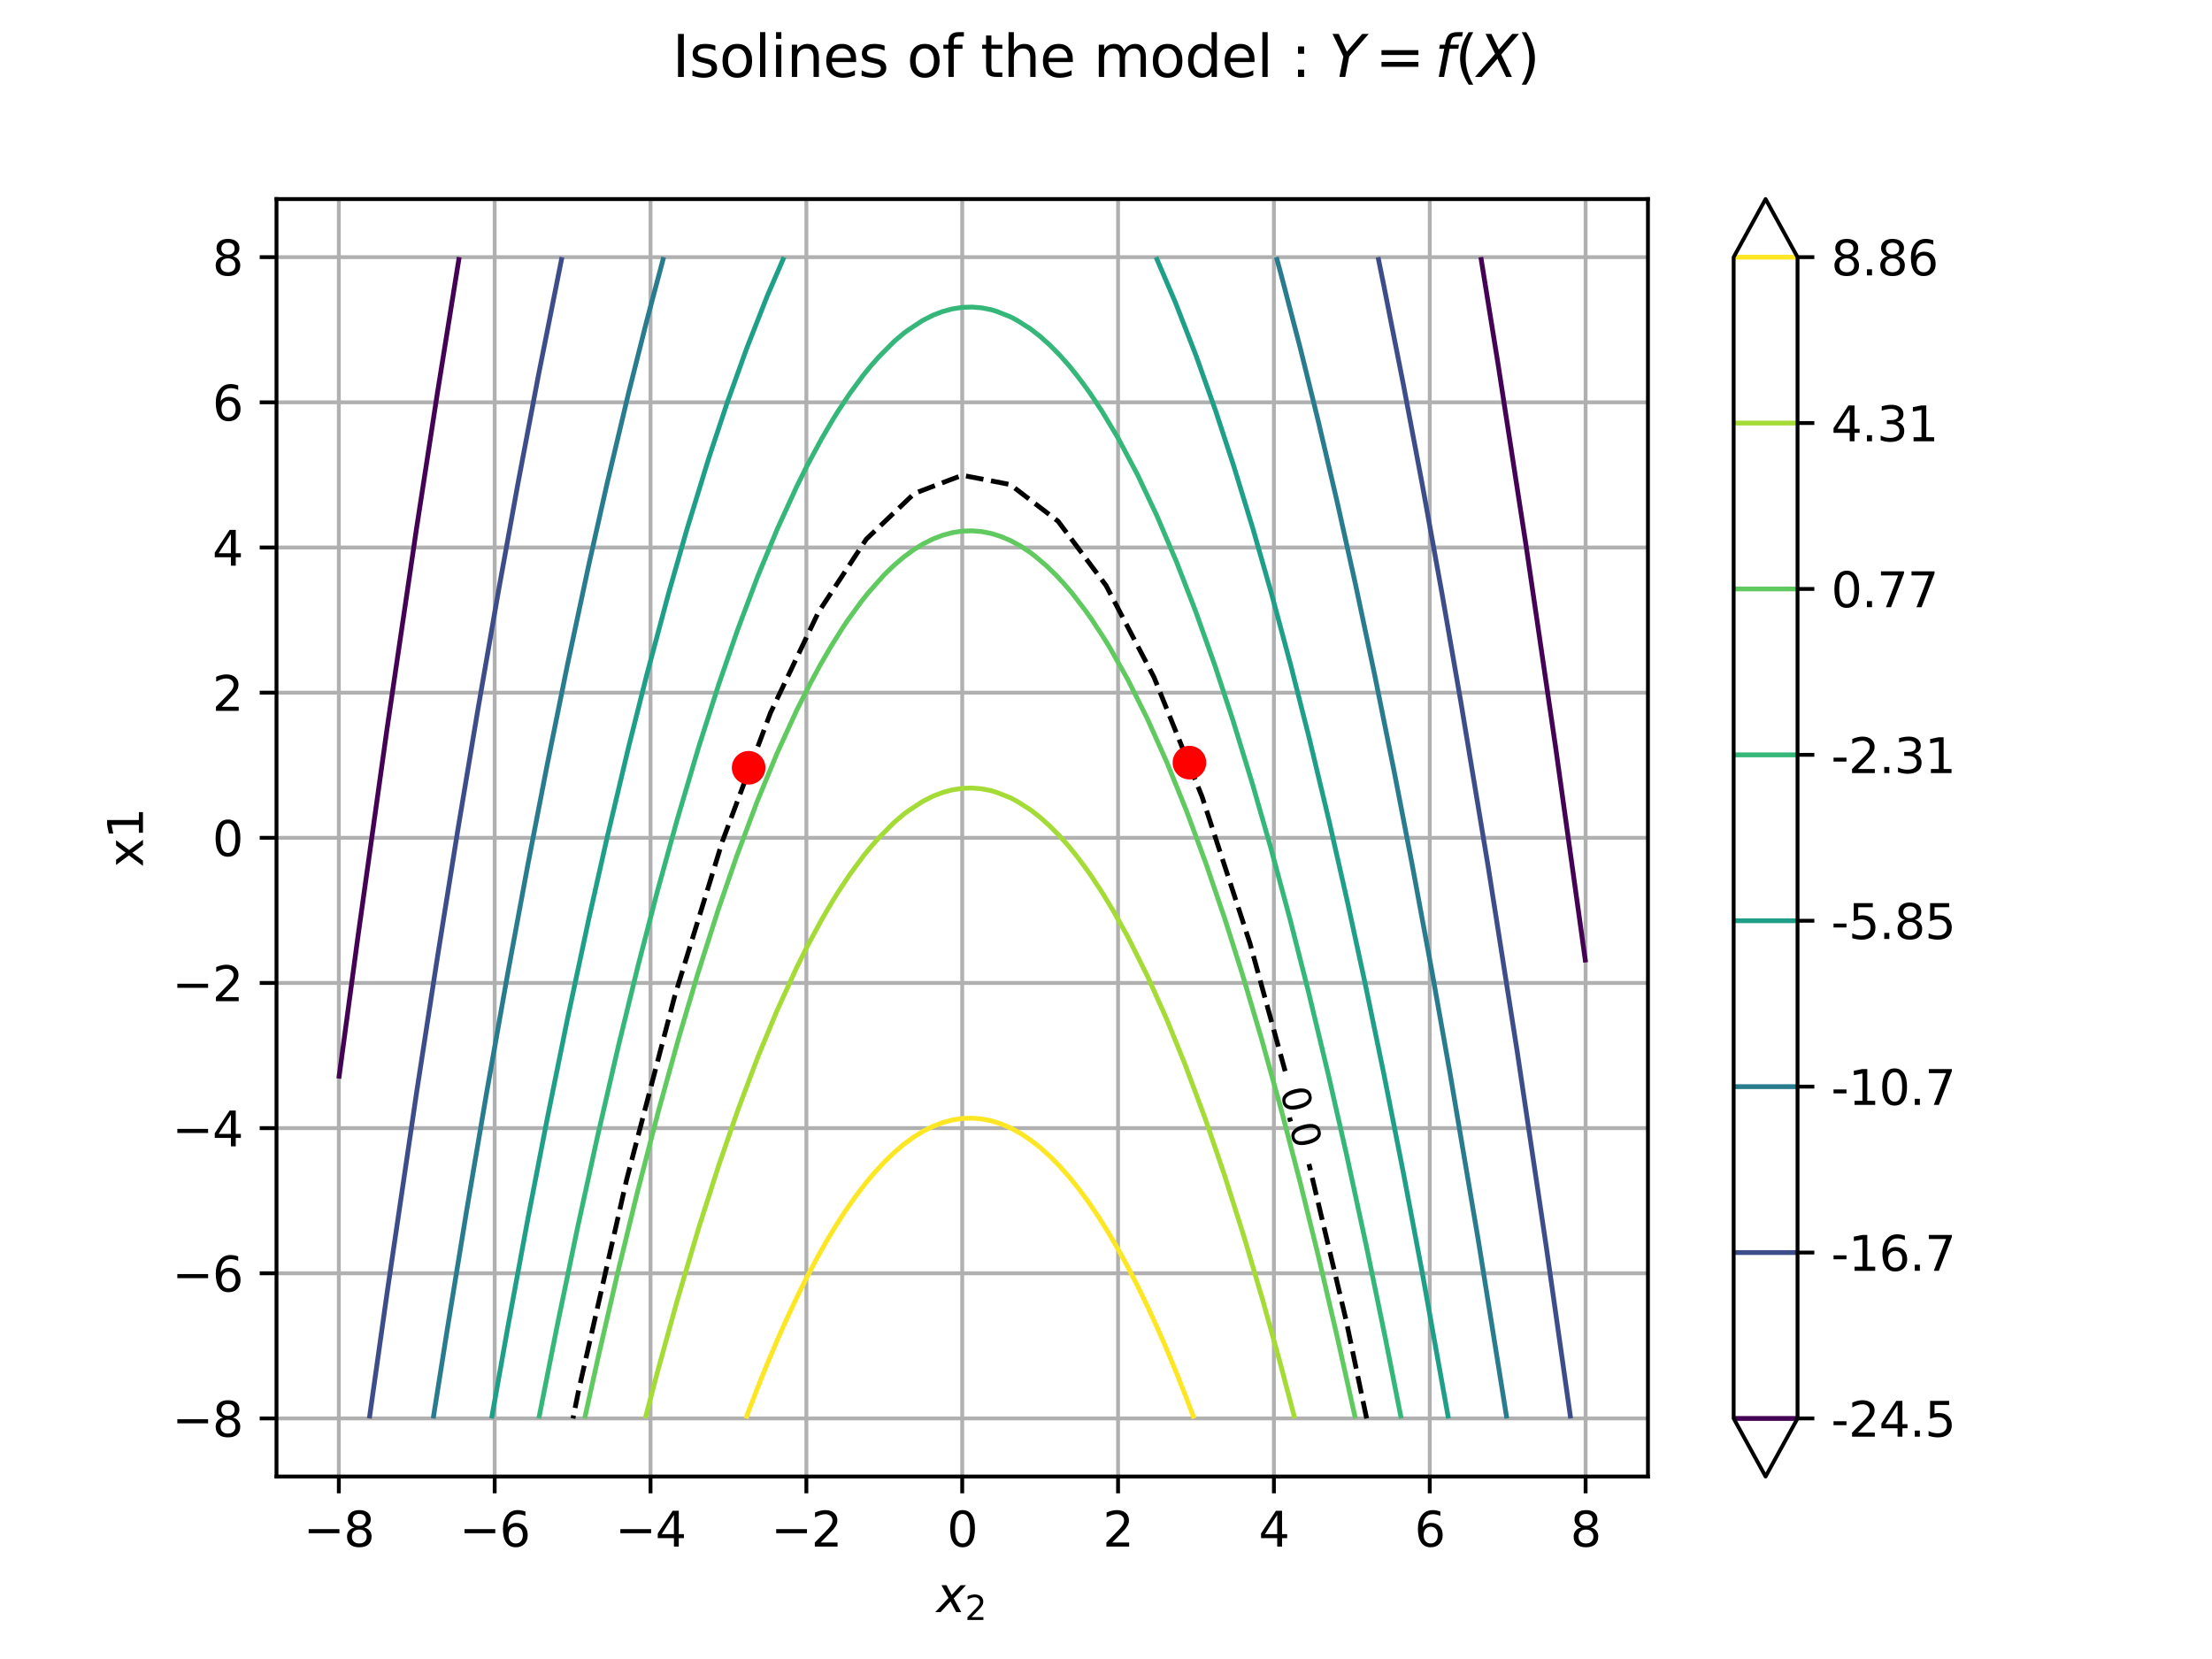 <?xml version="1.0" encoding="utf-8" standalone="no"?>
<!DOCTYPE svg PUBLIC "-//W3C//DTD SVG 1.1//EN"
  "http://www.w3.org/Graphics/SVG/1.1/DTD/svg11.dtd">
<svg xmlns:xlink="http://www.w3.org/1999/xlink" width="460.8pt" height="345.6pt" viewBox="0 0 460.8 345.6" xmlns="http://www.w3.org/2000/svg" version="1.1">
 <defs>
  <style type="text/css">*{stroke-linejoin: round; stroke-linecap: butt}</style>
 </defs>
 <g id="figure_1">
  <g id="patch_1">
   <path d="M 0 345.6 
L 460.8 345.6 
L 460.8 0 
L 0 0 
z
" style="fill: #ffffff"/>
  </g>
  <g id="axes_1">
   <g id="patch_2">
    <path d="M 57.6 307.584 
L 343.296 307.584 
L 343.296 41.472 
L 57.6 41.472 
z
" style="fill: #ffffff"/>
   </g>
   <g id="matplotlib.axis_1">
    <g id="xtick_1">
     <g id="line2d_1">
      <path d="M 70.586 307.584 
L 70.586 41.472 
" clip-path="url(#p70f68fbd48)" style="fill: none; stroke: #b0b0b0; stroke-width: 0.8; stroke-linecap: square"/>
     </g>
     <g id="line2d_2">
      <defs>
       <path id="m6510e514ec" d="M 0 0 
L 0 3.5 
" style="stroke: #000000; stroke-width: 0.8"/>
      </defs>
      <g>
       <use xlink:href="#m6510e514ec" x="70.586" y="307.584" style="stroke: #000000; stroke-width: 0.8"/>
      </g>
     </g>
     <g id="text_1">
      <!-- −8 -->
      <g transform="translate(63.215 322.182) scale(0.1 -0.1)">
       <defs>
        <path id="DejaVuSans-2212" d="M 678 2272 
L 4684 2272 
L 4684 1741 
L 678 1741 
L 678 2272 
z
" transform="scale(0.016)"/>
        <path id="DejaVuSans-38" d="M 2034 2216 
Q 1584 2216 1326 1975 
Q 1069 1734 1069 1313 
Q 1069 891 1326 650 
Q 1584 409 2034 409 
Q 2484 409 2743 651 
Q 3003 894 3003 1313 
Q 3003 1734 2745 1975 
Q 2488 2216 2034 2216 
z
M 1403 2484 
Q 997 2584 770 2862 
Q 544 3141 544 3541 
Q 544 4100 942 4425 
Q 1341 4750 2034 4750 
Q 2731 4750 3128 4425 
Q 3525 4100 3525 3541 
Q 3525 3141 3298 2862 
Q 3072 2584 2669 2484 
Q 3125 2378 3379 2068 
Q 3634 1759 3634 1313 
Q 3634 634 3220 271 
Q 2806 -91 2034 -91 
Q 1263 -91 848 271 
Q 434 634 434 1313 
Q 434 1759 690 2068 
Q 947 2378 1403 2484 
z
M 1172 3481 
Q 1172 3119 1398 2916 
Q 1625 2713 2034 2713 
Q 2441 2713 2670 2916 
Q 2900 3119 2900 3481 
Q 2900 3844 2670 4047 
Q 2441 4250 2034 4250 
Q 1625 4250 1398 4047 
Q 1172 3844 1172 3481 
z
" transform="scale(0.016)"/>
       </defs>
       <use xlink:href="#DejaVuSans-2212"/>
       <use xlink:href="#DejaVuSans-38" transform="translate(83.789 0)"/>
      </g>
     </g>
    </g>
    <g id="xtick_2">
     <g id="line2d_3">
      <path d="M 103.052 307.584 
L 103.052 41.472 
" clip-path="url(#p70f68fbd48)" style="fill: none; stroke: #b0b0b0; stroke-width: 0.8; stroke-linecap: square"/>
     </g>
     <g id="line2d_4">
      <g>
       <use xlink:href="#m6510e514ec" x="103.052" y="307.584" style="stroke: #000000; stroke-width: 0.8"/>
      </g>
     </g>
     <g id="text_2">
      <!-- −6 -->
      <g transform="translate(95.681 322.182) scale(0.1 -0.1)">
       <defs>
        <path id="DejaVuSans-36" d="M 2113 2584 
Q 1688 2584 1439 2293 
Q 1191 2003 1191 1497 
Q 1191 994 1439 701 
Q 1688 409 2113 409 
Q 2538 409 2786 701 
Q 3034 994 3034 1497 
Q 3034 2003 2786 2293 
Q 2538 2584 2113 2584 
z
M 3366 4563 
L 3366 3988 
Q 3128 4100 2886 4159 
Q 2644 4219 2406 4219 
Q 1781 4219 1451 3797 
Q 1122 3375 1075 2522 
Q 1259 2794 1537 2939 
Q 1816 3084 2150 3084 
Q 2853 3084 3261 2657 
Q 3669 2231 3669 1497 
Q 3669 778 3244 343 
Q 2819 -91 2113 -91 
Q 1303 -91 875 529 
Q 447 1150 447 2328 
Q 447 3434 972 4092 
Q 1497 4750 2381 4750 
Q 2619 4750 2861 4703 
Q 3103 4656 3366 4563 
z
" transform="scale(0.016)"/>
       </defs>
       <use xlink:href="#DejaVuSans-2212"/>
       <use xlink:href="#DejaVuSans-36" transform="translate(83.789 0)"/>
      </g>
     </g>
    </g>
    <g id="xtick_3">
     <g id="line2d_5">
      <path d="M 135.517 307.584 
L 135.517 41.472 
" clip-path="url(#p70f68fbd48)" style="fill: none; stroke: #b0b0b0; stroke-width: 0.8; stroke-linecap: square"/>
     </g>
     <g id="line2d_6">
      <g>
       <use xlink:href="#m6510e514ec" x="135.517" y="307.584" style="stroke: #000000; stroke-width: 0.8"/>
      </g>
     </g>
     <g id="text_3">
      <!-- −4 -->
      <g transform="translate(128.146 322.182) scale(0.1 -0.1)">
       <defs>
        <path id="DejaVuSans-34" d="M 2419 4116 
L 825 1625 
L 2419 1625 
L 2419 4116 
z
M 2253 4666 
L 3047 4666 
L 3047 1625 
L 3713 1625 
L 3713 1100 
L 3047 1100 
L 3047 0 
L 2419 0 
L 2419 1100 
L 313 1100 
L 313 1709 
L 2253 4666 
z
" transform="scale(0.016)"/>
       </defs>
       <use xlink:href="#DejaVuSans-2212"/>
       <use xlink:href="#DejaVuSans-34" transform="translate(83.789 0)"/>
      </g>
     </g>
    </g>
    <g id="xtick_4">
     <g id="line2d_7">
      <path d="M 167.983 307.584 
L 167.983 41.472 
" clip-path="url(#p70f68fbd48)" style="fill: none; stroke: #b0b0b0; stroke-width: 0.8; stroke-linecap: square"/>
     </g>
     <g id="line2d_8">
      <g>
       <use xlink:href="#m6510e514ec" x="167.983" y="307.584" style="stroke: #000000; stroke-width: 0.8"/>
      </g>
     </g>
     <g id="text_4">
      <!-- −2 -->
      <g transform="translate(160.611 322.182) scale(0.1 -0.1)">
       <defs>
        <path id="DejaVuSans-32" d="M 1228 531 
L 3431 531 
L 3431 0 
L 469 0 
L 469 531 
Q 828 903 1448 1529 
Q 2069 2156 2228 2338 
Q 2531 2678 2651 2914 
Q 2772 3150 2772 3378 
Q 2772 3750 2511 3984 
Q 2250 4219 1831 4219 
Q 1534 4219 1204 4116 
Q 875 4013 500 3803 
L 500 4441 
Q 881 4594 1212 4672 
Q 1544 4750 1819 4750 
Q 2544 4750 2975 4387 
Q 3406 4025 3406 3419 
Q 3406 3131 3298 2873 
Q 3191 2616 2906 2266 
Q 2828 2175 2409 1742 
Q 1991 1309 1228 531 
z
" transform="scale(0.016)"/>
       </defs>
       <use xlink:href="#DejaVuSans-2212"/>
       <use xlink:href="#DejaVuSans-32" transform="translate(83.789 0)"/>
      </g>
     </g>
    </g>
    <g id="xtick_5">
     <g id="line2d_9">
      <path d="M 200.448 307.584 
L 200.448 41.472 
" clip-path="url(#p70f68fbd48)" style="fill: none; stroke: #b0b0b0; stroke-width: 0.8; stroke-linecap: square"/>
     </g>
     <g id="line2d_10">
      <g>
       <use xlink:href="#m6510e514ec" x="200.448" y="307.584" style="stroke: #000000; stroke-width: 0.8"/>
      </g>
     </g>
     <g id="text_5">
      <!-- 0 -->
      <g transform="translate(197.267 322.182) scale(0.1 -0.1)">
       <defs>
        <path id="DejaVuSans-30" d="M 2034 4250 
Q 1547 4250 1301 3770 
Q 1056 3291 1056 2328 
Q 1056 1369 1301 889 
Q 1547 409 2034 409 
Q 2525 409 2770 889 
Q 3016 1369 3016 2328 
Q 3016 3291 2770 3770 
Q 2525 4250 2034 4250 
z
M 2034 4750 
Q 2819 4750 3233 4129 
Q 3647 3509 3647 2328 
Q 3647 1150 3233 529 
Q 2819 -91 2034 -91 
Q 1250 -91 836 529 
Q 422 1150 422 2328 
Q 422 3509 836 4129 
Q 1250 4750 2034 4750 
z
" transform="scale(0.016)"/>
       </defs>
       <use xlink:href="#DejaVuSans-30"/>
      </g>
     </g>
    </g>
    <g id="xtick_6">
     <g id="line2d_11">
      <path d="M 232.913 307.584 
L 232.913 41.472 
" clip-path="url(#p70f68fbd48)" style="fill: none; stroke: #b0b0b0; stroke-width: 0.8; stroke-linecap: square"/>
     </g>
     <g id="line2d_12">
      <g>
       <use xlink:href="#m6510e514ec" x="232.913" y="307.584" style="stroke: #000000; stroke-width: 0.8"/>
      </g>
     </g>
     <g id="text_6">
      <!-- 2 -->
      <g transform="translate(229.732 322.182) scale(0.1 -0.1)">
       <use xlink:href="#DejaVuSans-32"/>
      </g>
     </g>
    </g>
    <g id="xtick_7">
     <g id="line2d_13">
      <path d="M 265.379 307.584 
L 265.379 41.472 
" clip-path="url(#p70f68fbd48)" style="fill: none; stroke: #b0b0b0; stroke-width: 0.8; stroke-linecap: square"/>
     </g>
     <g id="line2d_14">
      <g>
       <use xlink:href="#m6510e514ec" x="265.379" y="307.584" style="stroke: #000000; stroke-width: 0.8"/>
      </g>
     </g>
     <g id="text_7">
      <!-- 4 -->
      <g transform="translate(262.198 322.182) scale(0.1 -0.1)">
       <use xlink:href="#DejaVuSans-34"/>
      </g>
     </g>
    </g>
    <g id="xtick_8">
     <g id="line2d_15">
      <path d="M 297.844 307.584 
L 297.844 41.472 
" clip-path="url(#p70f68fbd48)" style="fill: none; stroke: #b0b0b0; stroke-width: 0.8; stroke-linecap: square"/>
     </g>
     <g id="line2d_16">
      <g>
       <use xlink:href="#m6510e514ec" x="297.844" y="307.584" style="stroke: #000000; stroke-width: 0.8"/>
      </g>
     </g>
     <g id="text_8">
      <!-- 6 -->
      <g transform="translate(294.663 322.182) scale(0.1 -0.1)">
       <use xlink:href="#DejaVuSans-36"/>
      </g>
     </g>
    </g>
    <g id="xtick_9">
     <g id="line2d_17">
      <path d="M 330.31 307.584 
L 330.31 41.472 
" clip-path="url(#p70f68fbd48)" style="fill: none; stroke: #b0b0b0; stroke-width: 0.8; stroke-linecap: square"/>
     </g>
     <g id="line2d_18">
      <g>
       <use xlink:href="#m6510e514ec" x="330.31" y="307.584" style="stroke: #000000; stroke-width: 0.8"/>
      </g>
     </g>
     <g id="text_9">
      <!-- 8 -->
      <g transform="translate(327.129 322.182) scale(0.1 -0.1)">
       <use xlink:href="#DejaVuSans-38"/>
      </g>
     </g>
    </g>
    <g id="text_10">
     <!-- $x_2$ -->
     <g transform="translate(195.098 335.861) scale(0.1 -0.1)">
      <defs>
       <path id="DejaVuSans-Oblique-78" d="M 3841 3500 
L 2234 1784 
L 3219 0 
L 2559 0 
L 1819 1388 
L 531 0 
L -166 0 
L 1556 1844 
L 641 3500 
L 1300 3500 
L 1972 2234 
L 3144 3500 
L 3841 3500 
z
" transform="scale(0.016)"/>
      </defs>
      <use xlink:href="#DejaVuSans-Oblique-78" transform="translate(0 0.312)"/>
      <use xlink:href="#DejaVuSans-32" transform="translate(59.18 -16.094) scale(0.7)"/>
     </g>
    </g>
   </g>
   <g id="matplotlib.axis_2">
    <g id="ytick_1">
     <g id="line2d_19">
      <path d="M 57.6 295.488 
L 343.296 295.488 
" clip-path="url(#p70f68fbd48)" style="fill: none; stroke: #b0b0b0; stroke-width: 0.8; stroke-linecap: square"/>
     </g>
     <g id="line2d_20">
      <defs>
       <path id="md7f5a0adfb" d="M 0 0 
L -3.5 0 
" style="stroke: #000000; stroke-width: 0.8"/>
      </defs>
      <g>
       <use xlink:href="#md7f5a0adfb" x="57.6" y="295.488" style="stroke: #000000; stroke-width: 0.8"/>
      </g>
     </g>
     <g id="text_11">
      <!-- −8 -->
      <g transform="translate(35.858 299.287) scale(0.1 -0.1)">
       <use xlink:href="#DejaVuSans-2212"/>
       <use xlink:href="#DejaVuSans-38" transform="translate(83.789 0)"/>
      </g>
     </g>
    </g>
    <g id="ytick_2">
     <g id="line2d_21">
      <path d="M 57.6 265.248 
L 343.296 265.248 
" clip-path="url(#p70f68fbd48)" style="fill: none; stroke: #b0b0b0; stroke-width: 0.8; stroke-linecap: square"/>
     </g>
     <g id="line2d_22">
      <g>
       <use xlink:href="#md7f5a0adfb" x="57.6" y="265.248" style="stroke: #000000; stroke-width: 0.8"/>
      </g>
     </g>
     <g id="text_12">
      <!-- −6 -->
      <g transform="translate(35.858 269.047) scale(0.1 -0.1)">
       <use xlink:href="#DejaVuSans-2212"/>
       <use xlink:href="#DejaVuSans-36" transform="translate(83.789 0)"/>
      </g>
     </g>
    </g>
    <g id="ytick_3">
     <g id="line2d_23">
      <path d="M 57.6 235.008 
L 343.296 235.008 
" clip-path="url(#p70f68fbd48)" style="fill: none; stroke: #b0b0b0; stroke-width: 0.8; stroke-linecap: square"/>
     </g>
     <g id="line2d_24">
      <g>
       <use xlink:href="#md7f5a0adfb" x="57.6" y="235.008" style="stroke: #000000; stroke-width: 0.8"/>
      </g>
     </g>
     <g id="text_13">
      <!-- −4 -->
      <g transform="translate(35.858 238.807) scale(0.1 -0.1)">
       <use xlink:href="#DejaVuSans-2212"/>
       <use xlink:href="#DejaVuSans-34" transform="translate(83.789 0)"/>
      </g>
     </g>
    </g>
    <g id="ytick_4">
     <g id="line2d_25">
      <path d="M 57.6 204.768 
L 343.296 204.768 
" clip-path="url(#p70f68fbd48)" style="fill: none; stroke: #b0b0b0; stroke-width: 0.8; stroke-linecap: square"/>
     </g>
     <g id="line2d_26">
      <g>
       <use xlink:href="#md7f5a0adfb" x="57.6" y="204.768" style="stroke: #000000; stroke-width: 0.8"/>
      </g>
     </g>
     <g id="text_14">
      <!-- −2 -->
      <g transform="translate(35.858 208.567) scale(0.1 -0.1)">
       <use xlink:href="#DejaVuSans-2212"/>
       <use xlink:href="#DejaVuSans-32" transform="translate(83.789 0)"/>
      </g>
     </g>
    </g>
    <g id="ytick_5">
     <g id="line2d_27">
      <path d="M 57.6 174.528 
L 343.296 174.528 
" clip-path="url(#p70f68fbd48)" style="fill: none; stroke: #b0b0b0; stroke-width: 0.8; stroke-linecap: square"/>
     </g>
     <g id="line2d_28">
      <g>
       <use xlink:href="#md7f5a0adfb" x="57.6" y="174.528" style="stroke: #000000; stroke-width: 0.8"/>
      </g>
     </g>
     <g id="text_15">
      <!-- 0 -->
      <g transform="translate(44.237 178.327) scale(0.1 -0.1)">
       <use xlink:href="#DejaVuSans-30"/>
      </g>
     </g>
    </g>
    <g id="ytick_6">
     <g id="line2d_29">
      <path d="M 57.6 144.288 
L 343.296 144.288 
" clip-path="url(#p70f68fbd48)" style="fill: none; stroke: #b0b0b0; stroke-width: 0.8; stroke-linecap: square"/>
     </g>
     <g id="line2d_30">
      <g>
       <use xlink:href="#md7f5a0adfb" x="57.6" y="144.288" style="stroke: #000000; stroke-width: 0.8"/>
      </g>
     </g>
     <g id="text_16">
      <!-- 2 -->
      <g transform="translate(44.237 148.087) scale(0.1 -0.1)">
       <use xlink:href="#DejaVuSans-32"/>
      </g>
     </g>
    </g>
    <g id="ytick_7">
     <g id="line2d_31">
      <path d="M 57.6 114.048 
L 343.296 114.048 
" clip-path="url(#p70f68fbd48)" style="fill: none; stroke: #b0b0b0; stroke-width: 0.8; stroke-linecap: square"/>
     </g>
     <g id="line2d_32">
      <g>
       <use xlink:href="#md7f5a0adfb" x="57.6" y="114.048" style="stroke: #000000; stroke-width: 0.8"/>
      </g>
     </g>
     <g id="text_17">
      <!-- 4 -->
      <g transform="translate(44.237 117.847) scale(0.1 -0.1)">
       <use xlink:href="#DejaVuSans-34"/>
      </g>
     </g>
    </g>
    <g id="ytick_8">
     <g id="line2d_33">
      <path d="M 57.6 83.808 
L 343.296 83.808 
" clip-path="url(#p70f68fbd48)" style="fill: none; stroke: #b0b0b0; stroke-width: 0.8; stroke-linecap: square"/>
     </g>
     <g id="line2d_34">
      <g>
       <use xlink:href="#md7f5a0adfb" x="57.6" y="83.808" style="stroke: #000000; stroke-width: 0.8"/>
      </g>
     </g>
     <g id="text_18">
      <!-- 6 -->
      <g transform="translate(44.237 87.607) scale(0.1 -0.1)">
       <use xlink:href="#DejaVuSans-36"/>
      </g>
     </g>
    </g>
    <g id="ytick_9">
     <g id="line2d_35">
      <path d="M 57.6 53.568 
L 343.296 53.568 
" clip-path="url(#p70f68fbd48)" style="fill: none; stroke: #b0b0b0; stroke-width: 0.8; stroke-linecap: square"/>
     </g>
     <g id="line2d_36">
      <g>
       <use xlink:href="#md7f5a0adfb" x="57.6" y="53.568" style="stroke: #000000; stroke-width: 0.8"/>
      </g>
     </g>
     <g id="text_19">
      <!-- 8 -->
      <g transform="translate(44.237 57.367) scale(0.1 -0.1)">
       <use xlink:href="#DejaVuSans-38"/>
      </g>
     </g>
    </g>
    <g id="text_20">
     <!-- x1 -->
     <g transform="translate(29.778 180.669) rotate(-90) scale(0.1 -0.1)">
      <defs>
       <path id="DejaVuSans-78" d="M 3513 3500 
L 2247 1797 
L 3578 0 
L 2900 0 
L 1881 1375 
L 863 0 
L 184 0 
L 1544 1831 
L 300 3500 
L 978 3500 
L 1906 2253 
L 2834 3500 
L 3513 3500 
z
" transform="scale(0.016)"/>
       <path id="DejaVuSans-31" d="M 794 531 
L 1825 531 
L 1825 4091 
L 703 3866 
L 703 4441 
L 1819 4666 
L 2450 4666 
L 2450 531 
L 3481 531 
L 3481 0 
L 794 0 
L 794 531 
z
" transform="scale(0.016)"/>
      </defs>
      <use xlink:href="#DejaVuSans-78"/>
      <use xlink:href="#DejaVuSans-31" transform="translate(59.18 0)"/>
     </g>
    </g>
   </g>
   <g id="QuadContourSet_1">
    <path d="M 330.31 200.492 
L 324.059 155.628 
L 317.967 114.048 
L 312.048 75.681 
L 308.483 53.568 
M 95.661 53.568 
L 91.113 81.918 
L 86.819 109.772 
L 80.624 151.848 
L 74.539 195.318 
L 70.586 224.684 
L 70.586 224.684 
" clip-path="url(#p70f68fbd48)" style="fill: none; stroke: #440154; stroke-opacity: 0.996"/>
    <path d="M 327.199 295.488 
L 322.097 259.578 
L 316.106 219.345 
L 310.019 180.576 
L 304.312 146.178 
L 300.369 123.498 
L 296.263 100.818 
L 292.334 80.028 
L 288.226 59.238 
L 287.071 53.568 
M 117.068 53.568 
L 112.176 78.138 
L 107.881 100.818 
L 103.774 123.498 
L 99.51 148.068 
L 95.416 172.638 
L 91.176 199.098 
L 86.819 227.353 
L 80.681 269.028 
L 76.942 295.488 
L 76.942 295.488 
" clip-path="url(#p70f68fbd48)" style="fill: none; stroke: #3d4d8a; stroke-opacity: 0.996"/>
    <path d="M 313.899 295.488 
L 307.99 258.562 
L 302.082 223.668 
L 298.389 202.878 
L 294.195 180.198 
L 290.545 161.298 
L 286.351 140.508 
L 282.348 121.608 
L 278.565 104.598 
L 274.587 87.588 
L 270.858 72.468 
L 266.915 57.348 
L 265.891 53.568 
M 138.253 53.568 
L 134.737 66.798 
L 130.93 81.918 
L 126.443 100.818 
L 122.62 117.828 
L 118.184 138.618 
L 113.97 159.408 
L 109.95 180.198 
L 105.754 202.878 
L 101.405 227.448 
L 97.237 252.018 
L 93.23 276.588 
L 90.246 295.488 
L 90.246 295.488 
" clip-path="url(#p70f68fbd48)" style="fill: none; stroke: #297b8e; stroke-opacity: 0.996"/>
    <path d="M 301.74 295.488 
L 296.302 265.248 
L 292.374 244.458 
L 288.269 223.668 
L 284.359 204.768 
L 280.673 187.758 
L 276.807 170.748 
L 272.729 153.738 
L 268.897 138.618 
L 264.83 123.498 
L 261.045 110.268 
L 256.997 97.038 
L 253.204 85.485 
L 249.146 74.051 
L 244.863 63.018 
L 240.824 53.568 
M 163.325 53.568 
L 159.866 61.577 
L 155.59 72.468 
L 151.517 83.808 
L 147.692 95.313 
L 143.1 110.268 
L 139.309 123.498 
L 134.755 140.508 
L 130.947 155.628 
L 126.46 174.528 
L 122.635 191.538 
L 118.199 212.328 
L 113.984 233.118 
L 109.963 253.908 
L 105.767 276.588 
L 102.405 295.488 
L 102.405 295.488 
" clip-path="url(#p70f68fbd48)" style="fill: none; stroke: #1f9f88; stroke-opacity: 0.996"/>
    <path d="M 291.902 295.488 
L 288.535 278.478 
L 284.638 259.578 
L 280.547 240.678 
L 276.674 223.668 
L 272.589 206.658 
L 268.748 191.538 
L 264.672 176.418 
L 260.875 163.188 
L 256.814 149.958 
L 253.081 138.618 
L 249.048 127.278 
L 245.088 117.048 
L 241.03 107.504 
L 236.972 98.904 
L 232.913 91.25 
L 229.581 85.698 
L 227.082 81.918 
L 225.716 80.028 
L 224.285 78.138 
L 222.768 76.248 
L 220.739 73.956 
L 218.71 71.901 
L 216.681 70.082 
L 214.652 68.499 
L 211.975 66.798 
L 210.593 66.042 
L 207.738 64.908 
L 206.535 64.53 
L 204.506 64.128 
L 202.477 63.963 
L 200.448 64.034 
L 198.419 64.341 
L 196.328 64.908 
L 194.361 65.664 
L 192.14 66.798 
L 189.272 68.688 
L 188.273 69.42 
L 186.244 71.145 
L 183.059 74.358 
L 181.398 76.248 
L 179.852 78.138 
L 177.072 81.918 
L 174.558 85.698 
L 173.389 87.588 
L 171.179 91.368 
L 168.119 97.038 
L 165.953 101.385 
L 161.895 110.268 
L 161.895 110.268 
L 157.837 120.096 
L 153.712 131.058 
L 149.721 142.587 
L 145.548 155.628 
L 141.069 170.748 
L 136.893 185.868 
L 132.967 200.988 
L 128.804 217.998 
L 124.439 236.898 
L 120.306 255.798 
L 115.989 276.588 
L 112.244 295.488 
L 112.244 295.488 
" clip-path="url(#p70f68fbd48)" style="fill: none; stroke: #35b779; stroke-opacity: 0.996"/>
    <path d="M 282.348 295.488 
L 278.565 278.478 
L 274.587 261.468 
L 270.858 246.348 
L 266.915 231.228 
L 262.714 216.108 
L 258.786 202.878 
L 255.194 191.538 
L 251.175 179.749 
L 247.117 168.787 
L 243.059 158.77 
L 239.001 149.698 
L 234.943 141.571 
L 231.147 134.838 
L 229.981 132.948 
L 227.513 129.168 
L 226.185 127.278 
L 223.28 123.498 
L 221.659 121.608 
L 219.899 119.718 
L 217.946 117.828 
L 215.712 115.938 
L 214.652 115.111 
L 212.623 113.764 
L 210.593 112.654 
L 208.564 111.78 
L 206.535 111.142 
L 204.506 110.74 
L 202.477 110.575 
L 200.448 110.646 
L 198.419 110.953 
L 196.39 111.496 
L 194.361 112.276 
L 192.332 113.292 
L 190.303 114.544 
L 188.273 116.032 
L 186.171 117.828 
L 184.215 119.718 
L 184.215 119.718 
L 180.866 123.498 
L 179.367 125.388 
L 176.627 129.168 
L 175.367 131.058 
L 173.006 134.838 
L 170.821 138.618 
L 168.779 142.398 
L 165.953 147.997 
L 161.895 156.88 
L 157.737 166.968 
L 153.487 178.308 
L 149.574 189.648 
L 145.354 202.878 
L 141.424 216.108 
L 137.226 231.228 
L 132.808 248.238 
L 128.653 265.248 
L 124.72 282.258 
L 121.794 295.488 
L 121.794 295.488 
" clip-path="url(#p70f68fbd48)" style="fill: none; stroke: #60ca60; stroke-opacity: 0.996"/>
    <path d="M 269.726 295.488 
L 266.736 284.148 
L 263.07 270.918 
L 259.167 257.688 
L 254.973 244.458 
L 251.098 233.118 
L 246.883 221.778 
L 243.049 212.328 
L 239.001 203.28 
L 234.943 195.153 
L 231.864 189.648 
L 229.566 185.868 
L 227.066 182.088 
L 225.699 180.198 
L 224.266 178.308 
L 222.747 176.418 
L 220.739 174.15 
L 218.71 172.095 
L 216.681 170.275 
L 214.652 168.693 
L 211.932 166.968 
L 210.593 166.236 
L 207.663 165.078 
L 206.535 164.724 
L 204.506 164.322 
L 202.477 164.157 
L 200.448 164.227 
L 198.419 164.535 
L 196.39 165.078 
L 194.361 165.858 
L 192.178 166.968 
L 189.304 168.858 
L 188.273 169.614 
L 186.244 171.339 
L 183.081 174.528 
L 181.418 176.418 
L 179.87 178.308 
L 177.089 182.088 
L 174.573 185.868 
L 173.403 187.758 
L 171.192 191.538 
L 168.132 197.208 
L 165.953 201.579 
L 161.895 210.462 
L 157.837 220.29 
L 153.72 231.228 
L 149.721 242.781 
L 145.555 255.798 
L 141.075 270.918 
L 136.899 286.038 
L 134.42 295.488 
L 134.42 295.488 
" clip-path="url(#p70f68fbd48)" style="fill: none; stroke: #a5db36; stroke-opacity: 0.996"/>
    <path d="M 248.762 295.488 
L 248.047 293.598 
L 247.332 291.708 
L 247.117 291.141 
L 246.593 289.818 
L 245.845 287.928 
L 245.097 286.038 
L 245.088 286.014 
L 244.314 284.148 
L 243.529 282.258 
L 243.059 281.124 
L 242.729 280.368 
L 241.905 278.478 
L 241.081 276.588 
L 241.03 276.47 
L 240.216 274.698 
L 239.348 272.808 
L 239.001 272.052 
L 238.45 270.918 
L 237.533 269.028 
L 236.972 267.87 
L 236.595 267.138 
L 235.623 265.248 
L 234.943 263.925 
L 234.632 263.358 
L 233.598 261.468 
L 232.913 260.216 
L 232.541 259.578 
L 231.436 257.688 
L 230.884 256.743 
L 230.292 255.798 
L 229.107 253.908 
L 228.855 253.506 
L 227.849 252.018 
L 226.826 250.506 
L 226.549 250.128 
L 225.161 248.238 
L 224.797 247.742 
L 223.678 246.348 
L 222.768 245.214 
L 222.099 244.458 
L 220.739 242.922 
L 220.389 242.568 
L 218.71 240.867 
L 218.499 240.678 
L 216.681 239.048 
L 216.348 238.788 
L 214.652 237.465 
L 213.797 236.898 
L 212.623 236.118 
L 210.593 235.008 
L 210.593 235.008 
L 208.564 234.134 
L 206.535 233.496 
L 204.626 233.118 
L 204.506 233.094 
L 202.477 232.929 
L 200.448 233 
L 199.668 233.118 
L 198.419 233.307 
L 196.39 233.85 
L 194.361 234.63 
L 193.606 235.008 
L 192.332 235.646 
L 190.303 236.898 
L 190.303 236.898 
L 188.273 238.386 
L 187.801 238.788 
L 186.244 240.111 
L 185.658 240.678 
L 184.215 242.072 
L 183.757 242.568 
L 182.186 244.269 
L 182.029 244.458 
L 180.453 246.348 
L 180.157 246.702 
L 178.99 248.238 
L 178.128 249.372 
L 177.6 250.128 
L 176.28 252.018 
L 176.099 252.278 
L 175.046 253.908 
L 174.07 255.42 
L 173.843 255.798 
L 172.708 257.688 
L 172.041 258.798 
L 171.603 259.578 
L 170.542 261.468 
L 170.012 262.413 
L 169.514 263.358 
L 168.518 265.248 
L 167.983 266.264 
L 167.549 267.138 
L 166.61 269.028 
L 165.953 270.351 
L 165.687 270.918 
L 164.8 272.808 
L 163.924 274.674 
L 163.914 274.698 
L 163.073 276.588 
L 162.232 278.478 
L 161.895 279.234 
L 161.415 280.368 
L 160.616 282.258 
L 159.866 284.03 
L 159.819 284.148 
L 159.056 286.038 
L 158.294 287.928 
L 157.837 289.062 
L 157.546 289.818 
L 156.818 291.708 
L 156.09 293.598 
L 155.808 294.33 
L 155.381 295.488 
" clip-path="url(#p70f68fbd48)" style="fill: none; stroke: #fde725; stroke-opacity: 0.996"/>
   </g>
   <g id="QuadContourSet_2">
    <path d="M 284.694 295.488 
L 282.747 286.183 
L 280.8 276.879 
L 280.363 274.789 
L 278.647 267.574 
L 276.435 258.27 
L 274.223 248.965 
L 272.684 242.494 
M 267.722 223.144 
L 267.146 221.051 
L 264.585 211.746 
L 262.023 202.442 
L 260.384 196.487 
L 259.289 193.137 
L 256.248 183.833 
L 253.207 174.528 
L 250.395 165.925 
L 250.113 165.223 
L 246.37 155.919 
L 242.628 146.614 
L 240.405 141.089 
L 238.43 137.31 
L 233.566 128.005 
L 230.416 121.979 
L 227.969 118.7 
L 221.025 109.396 
L 220.427 108.595 
L 210.437 100.936 
L 206.069 100.091 
L 200.448 99.004 
L 197.584 100.091 
L 190.459 102.797 
L 183.534 109.396 
L 180.469 112.316 
L 176.286 118.7 
L 170.48 127.562 
L 170.269 128.005 
L 165.837 137.31 
L 161.404 146.614 
L 160.491 148.533 
L 157.727 155.919 
L 154.245 165.223 
L 150.764 174.528 
L 150.501 175.23 
L 147.851 183.833 
L 144.984 193.137 
L 142.117 202.442 
L 140.512 207.653 
L 139.44 211.746 
L 137.003 221.051 
L 134.567 230.356 
L 132.131 239.66 
L 130.522 245.802 
L 129.802 248.965 
L 127.684 258.27 
L 125.565 267.574 
L 123.447 276.879 
L 121.328 286.183 
L 120.533 289.677 
L 119.363 295.488 
" clip-path="url(#p70f68fbd48)" style="fill: none; stroke-dasharray: 3.7,1.6; stroke-dashoffset: 0; stroke: #000000; stroke-opacity: 0.996"/>
   </g>
   <g id="text_21">
    <g clip-path="url(#p70f68fbd48)">
     <!-- 0.0 -->
     <g style="opacity: 0.996" transform="translate(266.655 227.162) rotate(-284.383) scale(0.08 -0.08)">
      <defs>
       <path id="DejaVuSans-2e" d="M 684 794 
L 1344 794 
L 1344 0 
L 684 0 
L 684 794 
z
" transform="scale(0.016)"/>
      </defs>
      <use xlink:href="#DejaVuSans-30"/>
      <use xlink:href="#DejaVuSans-2e" transform="translate(63.623 0)"/>
      <use xlink:href="#DejaVuSans-30" transform="translate(95.41 0)"/>
     </g>
    </g>
   </g>
   <g id="PathCollection_1">
    <defs>
     <path id="m6f4f00243c" d="M 0 3 
C 0.796 3 1.559 2.684 2.121 2.121 
C 2.684 1.559 3 0.796 3 0 
C 3 -0.796 2.684 -1.559 2.121 -2.121 
C 1.559 -2.684 0.796 -3 0 -3 
C -0.796 -3 -1.559 -2.684 -2.121 -2.121 
C -2.684 -1.559 -3 -0.796 -3 0 
C -3 0.796 -2.684 1.559 -2.121 2.121 
C -1.559 2.684 -0.796 3 0 3 
z
" style="stroke: #ff0000"/>
    </defs>
    <g clip-path="url(#p70f68fbd48)">
     <use xlink:href="#m6f4f00243c" x="155.957" y="159.94" style="fill: #ff0000; stroke: #ff0000"/>
    </g>
   </g>
   <g id="patch_3">
    <path d="M 57.6 307.584 
L 57.6 41.472 
" style="fill: none; stroke: #000000; stroke-width: 0.8; stroke-linejoin: miter; stroke-linecap: square"/>
   </g>
   <g id="patch_4">
    <path d="M 343.296 307.584 
L 343.296 41.472 
" style="fill: none; stroke: #000000; stroke-width: 0.8; stroke-linejoin: miter; stroke-linecap: square"/>
   </g>
   <g id="patch_5">
    <path d="M 57.6 307.584 
L 343.296 307.584 
" style="fill: none; stroke: #000000; stroke-width: 0.8; stroke-linejoin: miter; stroke-linecap: square"/>
   </g>
   <g id="patch_6">
    <path d="M 57.6 41.472 
L 343.296 41.472 
" style="fill: none; stroke: #000000; stroke-width: 0.8; stroke-linejoin: miter; stroke-linecap: square"/>
   </g>
   <g id="PathCollection_2">
    <g clip-path="url(#p70f68fbd48)">
     <use xlink:href="#m6f4f00243c" x="247.78" y="158.871" style="fill: #ff0000; stroke: #ff0000"/>
    </g>
   </g>
  </g>
  <g id="axes_2">
   <g id="patch_7">
    <path d="M 361.152 295.488 
L 374.458 295.488 
L 374.458 53.568 
L 361.152 53.568 
z
" style="fill: #ffffff"/>
   </g>
   <g id="matplotlib.axis_3"/>
   <g id="matplotlib.axis_4">
    <g id="ytick_10">
     <g id="line2d_37">
      <defs>
       <path id="m8ac7a351a0" d="M 0 0 
L 3.5 0 
" style="stroke: #000000; stroke-width: 0.8"/>
      </defs>
      <g>
       <use xlink:href="#m8ac7a351a0" x="374.458" y="295.488" style="stroke: #000000; stroke-width: 0.8"/>
      </g>
     </g>
     <g id="text_22">
      <!-- -24.5 -->
      <g transform="translate(381.458 299.287) scale(0.1 -0.1)">
       <defs>
        <path id="DejaVuSans-2d" d="M 313 2009 
L 1997 2009 
L 1997 1497 
L 313 1497 
L 313 2009 
z
" transform="scale(0.016)"/>
        <path id="DejaVuSans-35" d="M 691 4666 
L 3169 4666 
L 3169 4134 
L 1269 4134 
L 1269 2991 
Q 1406 3038 1543 3061 
Q 1681 3084 1819 3084 
Q 2600 3084 3056 2656 
Q 3513 2228 3513 1497 
Q 3513 744 3044 326 
Q 2575 -91 1722 -91 
Q 1428 -91 1123 -41 
Q 819 9 494 109 
L 494 744 
Q 775 591 1075 516 
Q 1375 441 1709 441 
Q 2250 441 2565 725 
Q 2881 1009 2881 1497 
Q 2881 1984 2565 2268 
Q 2250 2553 1709 2553 
Q 1456 2553 1204 2497 
Q 953 2441 691 2322 
L 691 4666 
z
" transform="scale(0.016)"/>
       </defs>
       <use xlink:href="#DejaVuSans-2d"/>
       <use xlink:href="#DejaVuSans-32" transform="translate(36.084 0)"/>
       <use xlink:href="#DejaVuSans-34" transform="translate(99.707 0)"/>
       <use xlink:href="#DejaVuSans-2e" transform="translate(163.33 0)"/>
       <use xlink:href="#DejaVuSans-35" transform="translate(195.117 0)"/>
      </g>
     </g>
    </g>
    <g id="ytick_11">
     <g id="line2d_38">
      <g>
       <use xlink:href="#m8ac7a351a0" x="374.458" y="260.928" style="stroke: #000000; stroke-width: 0.8"/>
      </g>
     </g>
     <g id="text_23">
      <!-- -16.7 -->
      <g transform="translate(381.458 264.727) scale(0.1 -0.1)">
       <defs>
        <path id="DejaVuSans-37" d="M 525 4666 
L 3525 4666 
L 3525 4397 
L 1831 0 
L 1172 0 
L 2766 4134 
L 525 4134 
L 525 4666 
z
" transform="scale(0.016)"/>
       </defs>
       <use xlink:href="#DejaVuSans-2d"/>
       <use xlink:href="#DejaVuSans-31" transform="translate(36.084 0)"/>
       <use xlink:href="#DejaVuSans-36" transform="translate(99.707 0)"/>
       <use xlink:href="#DejaVuSans-2e" transform="translate(163.33 0)"/>
       <use xlink:href="#DejaVuSans-37" transform="translate(195.117 0)"/>
      </g>
     </g>
    </g>
    <g id="ytick_12">
     <g id="line2d_39">
      <g>
       <use xlink:href="#m8ac7a351a0" x="374.458" y="226.368" style="stroke: #000000; stroke-width: 0.8"/>
      </g>
     </g>
     <g id="text_24">
      <!-- -10.7 -->
      <g transform="translate(381.458 230.167) scale(0.1 -0.1)">
       <use xlink:href="#DejaVuSans-2d"/>
       <use xlink:href="#DejaVuSans-31" transform="translate(36.084 0)"/>
       <use xlink:href="#DejaVuSans-30" transform="translate(99.707 0)"/>
       <use xlink:href="#DejaVuSans-2e" transform="translate(163.33 0)"/>
       <use xlink:href="#DejaVuSans-37" transform="translate(195.117 0)"/>
      </g>
     </g>
    </g>
    <g id="ytick_13">
     <g id="line2d_40">
      <g>
       <use xlink:href="#m8ac7a351a0" x="374.458" y="191.808" style="stroke: #000000; stroke-width: 0.8"/>
      </g>
     </g>
     <g id="text_25">
      <!-- -5.85 -->
      <g transform="translate(381.458 195.607) scale(0.1 -0.1)">
       <use xlink:href="#DejaVuSans-2d"/>
       <use xlink:href="#DejaVuSans-35" transform="translate(36.084 0)"/>
       <use xlink:href="#DejaVuSans-2e" transform="translate(99.707 0)"/>
       <use xlink:href="#DejaVuSans-38" transform="translate(131.494 0)"/>
       <use xlink:href="#DejaVuSans-35" transform="translate(195.117 0)"/>
      </g>
     </g>
    </g>
    <g id="ytick_14">
     <g id="line2d_41">
      <g>
       <use xlink:href="#m8ac7a351a0" x="374.458" y="157.248" style="stroke: #000000; stroke-width: 0.8"/>
      </g>
     </g>
     <g id="text_26">
      <!-- -2.31 -->
      <g transform="translate(381.458 161.047) scale(0.1 -0.1)">
       <defs>
        <path id="DejaVuSans-33" d="M 2597 2516 
Q 3050 2419 3304 2112 
Q 3559 1806 3559 1356 
Q 3559 666 3084 287 
Q 2609 -91 1734 -91 
Q 1441 -91 1130 -33 
Q 819 25 488 141 
L 488 750 
Q 750 597 1062 519 
Q 1375 441 1716 441 
Q 2309 441 2620 675 
Q 2931 909 2931 1356 
Q 2931 1769 2642 2001 
Q 2353 2234 1838 2234 
L 1294 2234 
L 1294 2753 
L 1863 2753 
Q 2328 2753 2575 2939 
Q 2822 3125 2822 3475 
Q 2822 3834 2567 4026 
Q 2313 4219 1838 4219 
Q 1578 4219 1281 4162 
Q 984 4106 628 3988 
L 628 4550 
Q 988 4650 1302 4700 
Q 1616 4750 1894 4750 
Q 2613 4750 3031 4423 
Q 3450 4097 3450 3541 
Q 3450 3153 3228 2886 
Q 3006 2619 2597 2516 
z
" transform="scale(0.016)"/>
       </defs>
       <use xlink:href="#DejaVuSans-2d"/>
       <use xlink:href="#DejaVuSans-32" transform="translate(36.084 0)"/>
       <use xlink:href="#DejaVuSans-2e" transform="translate(99.707 0)"/>
       <use xlink:href="#DejaVuSans-33" transform="translate(131.494 0)"/>
       <use xlink:href="#DejaVuSans-31" transform="translate(195.117 0)"/>
      </g>
     </g>
    </g>
    <g id="ytick_15">
     <g id="line2d_42">
      <g>
       <use xlink:href="#m8ac7a351a0" x="374.458" y="122.688" style="stroke: #000000; stroke-width: 0.8"/>
      </g>
     </g>
     <g id="text_27">
      <!-- 0.77 -->
      <g transform="translate(381.458 126.487) scale(0.1 -0.1)">
       <use xlink:href="#DejaVuSans-30"/>
       <use xlink:href="#DejaVuSans-2e" transform="translate(63.623 0)"/>
       <use xlink:href="#DejaVuSans-37" transform="translate(95.41 0)"/>
       <use xlink:href="#DejaVuSans-37" transform="translate(159.033 0)"/>
      </g>
     </g>
    </g>
    <g id="ytick_16">
     <g id="line2d_43">
      <g>
       <use xlink:href="#m8ac7a351a0" x="374.458" y="88.128" style="stroke: #000000; stroke-width: 0.8"/>
      </g>
     </g>
     <g id="text_28">
      <!-- 4.31 -->
      <g transform="translate(381.458 91.927) scale(0.1 -0.1)">
       <use xlink:href="#DejaVuSans-34"/>
       <use xlink:href="#DejaVuSans-2e" transform="translate(63.623 0)"/>
       <use xlink:href="#DejaVuSans-33" transform="translate(95.41 0)"/>
       <use xlink:href="#DejaVuSans-31" transform="translate(159.033 0)"/>
      </g>
     </g>
    </g>
    <g id="ytick_17">
     <g id="line2d_44">
      <g>
       <use xlink:href="#m8ac7a351a0" x="374.458" y="53.568" style="stroke: #000000; stroke-width: 0.8"/>
      </g>
     </g>
     <g id="text_29">
      <!-- 8.86 -->
      <g transform="translate(381.458 57.367) scale(0.1 -0.1)">
       <use xlink:href="#DejaVuSans-38"/>
       <use xlink:href="#DejaVuSans-2e" transform="translate(63.623 0)"/>
       <use xlink:href="#DejaVuSans-38" transform="translate(95.41 0)"/>
       <use xlink:href="#DejaVuSans-36" transform="translate(159.033 0)"/>
      </g>
     </g>
    </g>
   </g>
   <g id="LineCollection_1"/>
   <g id="LineCollection_2">
    <path d="M 361.152 295.488 
L 374.458 295.488 
" clip-path="url(#p3cfbdcd517)" style="fill: none; stroke: #440154; stroke-opacity: 0.996"/>
    <path d="M 361.152 260.928 
L 374.458 260.928 
" clip-path="url(#p3cfbdcd517)" style="fill: none; stroke: #3d4d8a; stroke-opacity: 0.996"/>
    <path d="M 361.152 226.368 
L 374.458 226.368 
" clip-path="url(#p3cfbdcd517)" style="fill: none; stroke: #297b8e; stroke-opacity: 0.996"/>
    <path d="M 361.152 191.808 
L 374.458 191.808 
" clip-path="url(#p3cfbdcd517)" style="fill: none; stroke: #1f9f88; stroke-opacity: 0.996"/>
    <path d="M 361.152 157.248 
L 374.458 157.248 
" clip-path="url(#p3cfbdcd517)" style="fill: none; stroke: #35b779; stroke-opacity: 0.996"/>
    <path d="M 361.152 122.688 
L 374.458 122.688 
" clip-path="url(#p3cfbdcd517)" style="fill: none; stroke: #60ca60; stroke-opacity: 0.996"/>
    <path d="M 361.152 88.128 
L 374.458 88.128 
" clip-path="url(#p3cfbdcd517)" style="fill: none; stroke: #a5db36; stroke-opacity: 0.996"/>
    <path d="M 361.152 53.568 
L 374.458 53.568 
" clip-path="url(#p3cfbdcd517)" style="fill: none; stroke: #fde725; stroke-opacity: 0.996"/>
   </g>
   <g id="patch_8">
    <path d="M 361.152 295.488 
L 367.805 307.584 
L 374.458 295.488 
L 374.458 53.568 
L 367.805 41.472 
L 361.152 53.568 
L 361.152 295.488 
z
" style="fill: none; stroke: #000000; stroke-width: 0.8; stroke-linejoin: miter; stroke-linecap: square"/>
   </g>
  </g>
  <g id="text_30">
   <!-- Isolines of the model : $Y = f(X)$ -->
   <g transform="translate(140.04 16.03) scale(0.12 -0.12)">
    <defs>
     <path id="DejaVuSans-49" d="M 628 4666 
L 1259 4666 
L 1259 0 
L 628 0 
L 628 4666 
z
" transform="scale(0.016)"/>
     <path id="DejaVuSans-73" d="M 2834 3397 
L 2834 2853 
Q 2591 2978 2328 3040 
Q 2066 3103 1784 3103 
Q 1356 3103 1142 2972 
Q 928 2841 928 2578 
Q 928 2378 1081 2264 
Q 1234 2150 1697 2047 
L 1894 2003 
Q 2506 1872 2764 1633 
Q 3022 1394 3022 966 
Q 3022 478 2636 193 
Q 2250 -91 1575 -91 
Q 1294 -91 989 -36 
Q 684 19 347 128 
L 347 722 
Q 666 556 975 473 
Q 1284 391 1588 391 
Q 1994 391 2212 530 
Q 2431 669 2431 922 
Q 2431 1156 2273 1281 
Q 2116 1406 1581 1522 
L 1381 1569 
Q 847 1681 609 1914 
Q 372 2147 372 2553 
Q 372 3047 722 3315 
Q 1072 3584 1716 3584 
Q 2034 3584 2315 3537 
Q 2597 3491 2834 3397 
z
" transform="scale(0.016)"/>
     <path id="DejaVuSans-6f" d="M 1959 3097 
Q 1497 3097 1228 2736 
Q 959 2375 959 1747 
Q 959 1119 1226 758 
Q 1494 397 1959 397 
Q 2419 397 2687 759 
Q 2956 1122 2956 1747 
Q 2956 2369 2687 2733 
Q 2419 3097 1959 3097 
z
M 1959 3584 
Q 2709 3584 3137 3096 
Q 3566 2609 3566 1747 
Q 3566 888 3137 398 
Q 2709 -91 1959 -91 
Q 1206 -91 779 398 
Q 353 888 353 1747 
Q 353 2609 779 3096 
Q 1206 3584 1959 3584 
z
" transform="scale(0.016)"/>
     <path id="DejaVuSans-6c" d="M 603 4863 
L 1178 4863 
L 1178 0 
L 603 0 
L 603 4863 
z
" transform="scale(0.016)"/>
     <path id="DejaVuSans-69" d="M 603 3500 
L 1178 3500 
L 1178 0 
L 603 0 
L 603 3500 
z
M 603 4863 
L 1178 4863 
L 1178 4134 
L 603 4134 
L 603 4863 
z
" transform="scale(0.016)"/>
     <path id="DejaVuSans-6e" d="M 3513 2113 
L 3513 0 
L 2938 0 
L 2938 2094 
Q 2938 2591 2744 2837 
Q 2550 3084 2163 3084 
Q 1697 3084 1428 2787 
Q 1159 2491 1159 1978 
L 1159 0 
L 581 0 
L 581 3500 
L 1159 3500 
L 1159 2956 
Q 1366 3272 1645 3428 
Q 1925 3584 2291 3584 
Q 2894 3584 3203 3211 
Q 3513 2838 3513 2113 
z
" transform="scale(0.016)"/>
     <path id="DejaVuSans-65" d="M 3597 1894 
L 3597 1613 
L 953 1613 
Q 991 1019 1311 708 
Q 1631 397 2203 397 
Q 2534 397 2845 478 
Q 3156 559 3463 722 
L 3463 178 
Q 3153 47 2828 -22 
Q 2503 -91 2169 -91 
Q 1331 -91 842 396 
Q 353 884 353 1716 
Q 353 2575 817 3079 
Q 1281 3584 2069 3584 
Q 2775 3584 3186 3129 
Q 3597 2675 3597 1894 
z
M 3022 2063 
Q 3016 2534 2758 2815 
Q 2500 3097 2075 3097 
Q 1594 3097 1305 2825 
Q 1016 2553 972 2059 
L 3022 2063 
z
" transform="scale(0.016)"/>
     <path id="DejaVuSans-20" transform="scale(0.016)"/>
     <path id="DejaVuSans-66" d="M 2375 4863 
L 2375 4384 
L 1825 4384 
Q 1516 4384 1395 4259 
Q 1275 4134 1275 3809 
L 1275 3500 
L 2222 3500 
L 2222 3053 
L 1275 3053 
L 1275 0 
L 697 0 
L 697 3053 
L 147 3053 
L 147 3500 
L 697 3500 
L 697 3744 
Q 697 4328 969 4595 
Q 1241 4863 1831 4863 
L 2375 4863 
z
" transform="scale(0.016)"/>
     <path id="DejaVuSans-74" d="M 1172 4494 
L 1172 3500 
L 2356 3500 
L 2356 3053 
L 1172 3053 
L 1172 1153 
Q 1172 725 1289 603 
Q 1406 481 1766 481 
L 2356 481 
L 2356 0 
L 1766 0 
Q 1100 0 847 248 
Q 594 497 594 1153 
L 594 3053 
L 172 3053 
L 172 3500 
L 594 3500 
L 594 4494 
L 1172 4494 
z
" transform="scale(0.016)"/>
     <path id="DejaVuSans-68" d="M 3513 2113 
L 3513 0 
L 2938 0 
L 2938 2094 
Q 2938 2591 2744 2837 
Q 2550 3084 2163 3084 
Q 1697 3084 1428 2787 
Q 1159 2491 1159 1978 
L 1159 0 
L 581 0 
L 581 4863 
L 1159 4863 
L 1159 2956 
Q 1366 3272 1645 3428 
Q 1925 3584 2291 3584 
Q 2894 3584 3203 3211 
Q 3513 2838 3513 2113 
z
" transform="scale(0.016)"/>
     <path id="DejaVuSans-6d" d="M 3328 2828 
Q 3544 3216 3844 3400 
Q 4144 3584 4550 3584 
Q 5097 3584 5394 3201 
Q 5691 2819 5691 2113 
L 5691 0 
L 5113 0 
L 5113 2094 
Q 5113 2597 4934 2840 
Q 4756 3084 4391 3084 
Q 3944 3084 3684 2787 
Q 3425 2491 3425 1978 
L 3425 0 
L 2847 0 
L 2847 2094 
Q 2847 2600 2669 2842 
Q 2491 3084 2119 3084 
Q 1678 3084 1418 2786 
Q 1159 2488 1159 1978 
L 1159 0 
L 581 0 
L 581 3500 
L 1159 3500 
L 1159 2956 
Q 1356 3278 1631 3431 
Q 1906 3584 2284 3584 
Q 2666 3584 2933 3390 
Q 3200 3197 3328 2828 
z
" transform="scale(0.016)"/>
     <path id="DejaVuSans-64" d="M 2906 2969 
L 2906 4863 
L 3481 4863 
L 3481 0 
L 2906 0 
L 2906 525 
Q 2725 213 2448 61 
Q 2172 -91 1784 -91 
Q 1150 -91 751 415 
Q 353 922 353 1747 
Q 353 2572 751 3078 
Q 1150 3584 1784 3584 
Q 2172 3584 2448 3432 
Q 2725 3281 2906 2969 
z
M 947 1747 
Q 947 1113 1208 752 
Q 1469 391 1925 391 
Q 2381 391 2643 752 
Q 2906 1113 2906 1747 
Q 2906 2381 2643 2742 
Q 2381 3103 1925 3103 
Q 1469 3103 1208 2742 
Q 947 2381 947 1747 
z
" transform="scale(0.016)"/>
     <path id="DejaVuSans-3a" d="M 750 794 
L 1409 794 
L 1409 0 
L 750 0 
L 750 794 
z
M 750 3309 
L 1409 3309 
L 1409 2516 
L 750 2516 
L 750 3309 
z
" transform="scale(0.016)"/>
     <path id="DejaVuSans-Oblique-59" d="M 403 4666 
L 1081 4666 
L 1953 2747 
L 3616 4666 
L 4325 4666 
L 2209 2222 
L 1778 0 
L 1147 0 
L 1575 2222 
L 403 4666 
z
" transform="scale(0.016)"/>
     <path id="DejaVuSans-3d" d="M 678 2906 
L 4684 2906 
L 4684 2381 
L 678 2381 
L 678 2906 
z
M 678 1631 
L 4684 1631 
L 4684 1100 
L 678 1100 
L 678 1631 
z
" transform="scale(0.016)"/>
     <path id="DejaVuSans-Oblique-66" d="M 3059 4863 
L 2969 4384 
L 2419 4384 
Q 2106 4384 1964 4261 
Q 1822 4138 1753 3809 
L 1691 3500 
L 2638 3500 
L 2553 3053 
L 1606 3053 
L 1013 0 
L 434 0 
L 1031 3053 
L 481 3053 
L 563 3500 
L 1113 3500 
L 1159 3744 
Q 1278 4363 1576 4613 
Q 1875 4863 2516 4863 
L 3059 4863 
z
" transform="scale(0.016)"/>
     <path id="DejaVuSans-28" d="M 1984 4856 
Q 1566 4138 1362 3434 
Q 1159 2731 1159 2009 
Q 1159 1288 1364 580 
Q 1569 -128 1984 -844 
L 1484 -844 
Q 1016 -109 783 600 
Q 550 1309 550 2009 
Q 550 2706 781 3412 
Q 1013 4119 1484 4856 
L 1984 4856 
z
" transform="scale(0.016)"/>
     <path id="DejaVuSans-Oblique-58" d="M 878 4666 
L 1516 4666 
L 2316 2981 
L 3763 4666 
L 4500 4666 
L 2578 2438 
L 3738 0 
L 3103 0 
L 2163 1966 
L 459 0 
L -275 0 
L 1906 2509 
L 878 4666 
z
" transform="scale(0.016)"/>
     <path id="DejaVuSans-29" d="M 513 4856 
L 1013 4856 
Q 1481 4119 1714 3412 
Q 1947 2706 1947 2009 
Q 1947 1309 1714 600 
Q 1481 -109 1013 -844 
L 513 -844 
Q 928 -128 1133 580 
Q 1338 1288 1338 2009 
Q 1338 2731 1133 3434 
Q 928 4138 513 4856 
z
" transform="scale(0.016)"/>
    </defs>
    <use xlink:href="#DejaVuSans-49" transform="translate(0 0.016)"/>
    <use xlink:href="#DejaVuSans-73" transform="translate(29.492 0.016)"/>
    <use xlink:href="#DejaVuSans-6f" transform="translate(81.592 0.016)"/>
    <use xlink:href="#DejaVuSans-6c" transform="translate(142.773 0.016)"/>
    <use xlink:href="#DejaVuSans-69" transform="translate(170.557 0.016)"/>
    <use xlink:href="#DejaVuSans-6e" transform="translate(198.34 0.016)"/>
    <use xlink:href="#DejaVuSans-65" transform="translate(261.719 0.016)"/>
    <use xlink:href="#DejaVuSans-73" transform="translate(323.242 0.016)"/>
    <use xlink:href="#DejaVuSans-20" transform="translate(375.342 0.016)"/>
    <use xlink:href="#DejaVuSans-6f" transform="translate(407.129 0.016)"/>
    <use xlink:href="#DejaVuSans-66" transform="translate(468.311 0.016)"/>
    <use xlink:href="#DejaVuSans-20" transform="translate(503.516 0.016)"/>
    <use xlink:href="#DejaVuSans-74" transform="translate(535.303 0.016)"/>
    <use xlink:href="#DejaVuSans-68" transform="translate(574.512 0.016)"/>
    <use xlink:href="#DejaVuSans-65" transform="translate(637.891 0.016)"/>
    <use xlink:href="#DejaVuSans-20" transform="translate(699.414 0.016)"/>
    <use xlink:href="#DejaVuSans-6d" transform="translate(731.201 0.016)"/>
    <use xlink:href="#DejaVuSans-6f" transform="translate(828.613 0.016)"/>
    <use xlink:href="#DejaVuSans-64" transform="translate(889.795 0.016)"/>
    <use xlink:href="#DejaVuSans-65" transform="translate(953.271 0.016)"/>
    <use xlink:href="#DejaVuSans-6c" transform="translate(1014.795 0.016)"/>
    <use xlink:href="#DejaVuSans-20" transform="translate(1042.578 0.016)"/>
    <use xlink:href="#DejaVuSans-3a" transform="translate(1074.365 0.016)"/>
    <use xlink:href="#DejaVuSans-20" transform="translate(1108.057 0.016)"/>
    <use xlink:href="#DejaVuSans-Oblique-59" transform="translate(1139.844 0.016)"/>
    <use xlink:href="#DejaVuSans-3d" transform="translate(1220.41 0.016)"/>
    <use xlink:href="#DejaVuSans-Oblique-66" transform="translate(1323.682 0.016)"/>
    <use xlink:href="#DejaVuSans-28" transform="translate(1358.887 0.016)"/>
    <use xlink:href="#DejaVuSans-Oblique-58" transform="translate(1397.9 0.016)"/>
    <use xlink:href="#DejaVuSans-29" transform="translate(1466.406 0.016)"/>
   </g>
  </g>
 </g>
 <defs>
  <clipPath id="p70f68fbd48">
   <rect x="57.6" y="41.472" width="285.696" height="266.112"/>
  </clipPath>
  <clipPath id="p3cfbdcd517">
   <path d="M 361.152 296.397 
L 374.458 296.397 
L 374.458 52.659 
L 361.152 52.659 
z
"/>
  </clipPath>
 </defs>
</svg>
